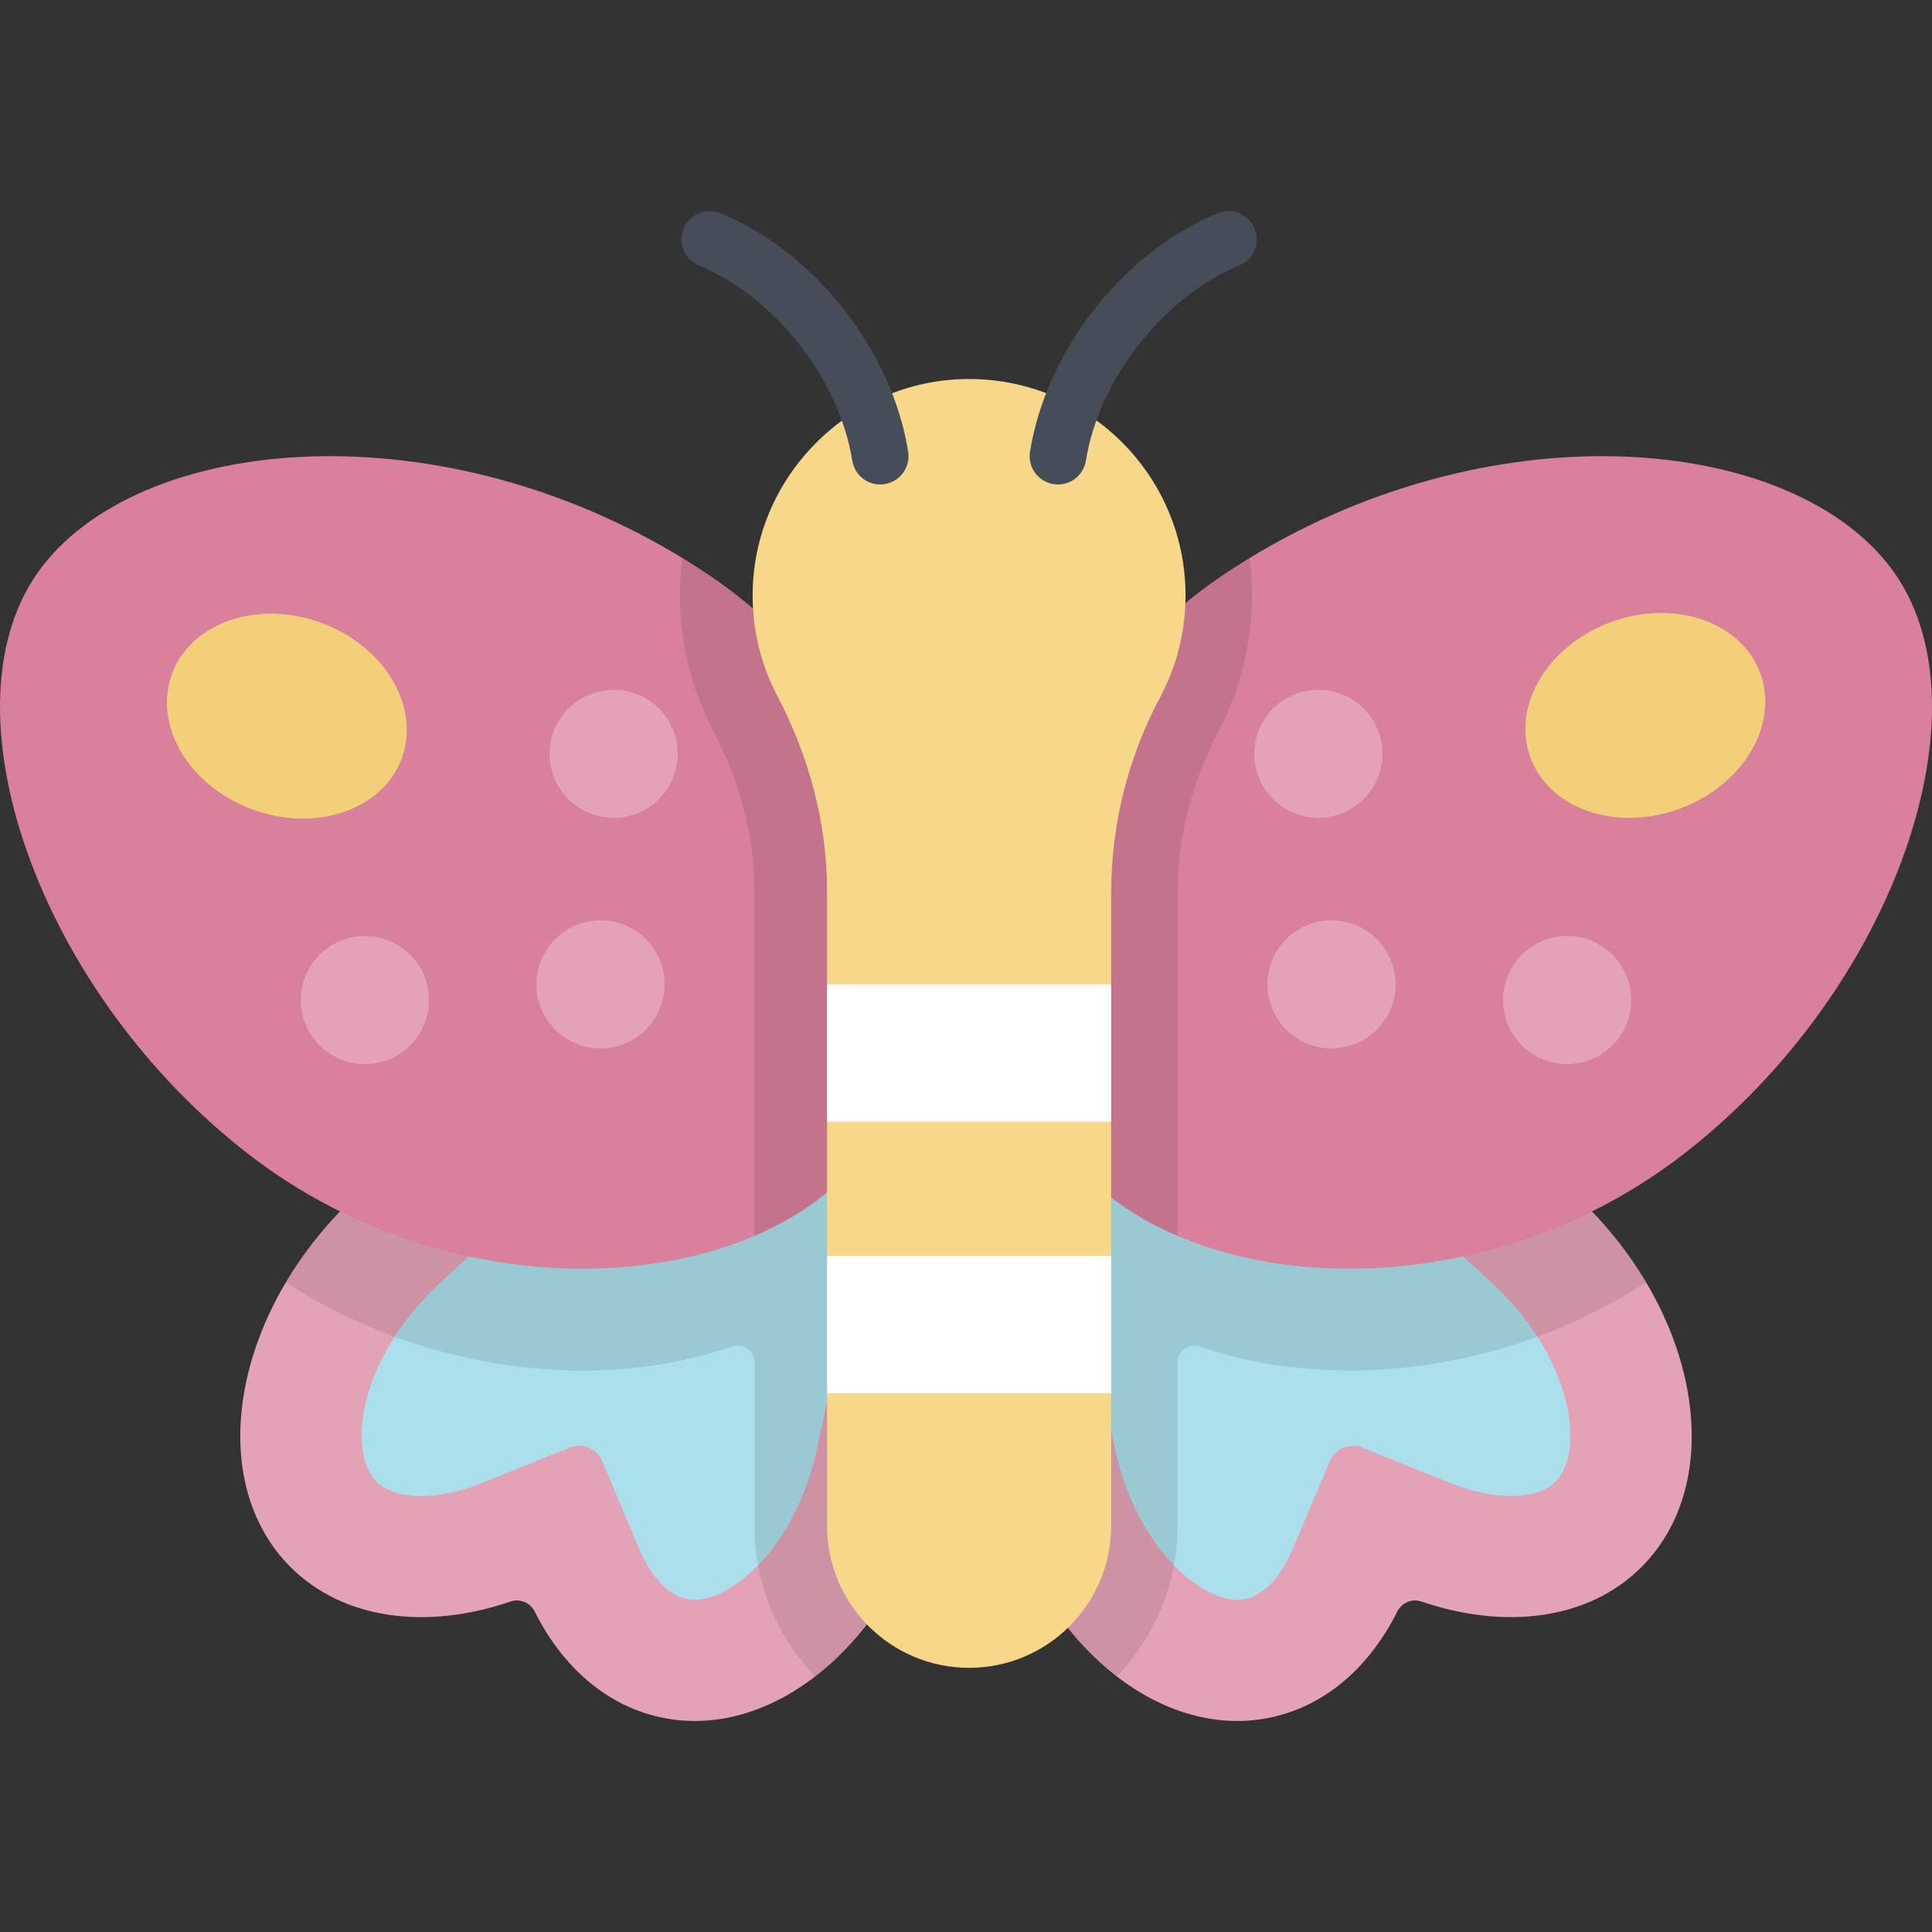 <?xml version="1.0" encoding="iso-8859-1"?>
<!-- Generator: Adobe Illustrator 19.0.0, SVG Export Plug-In . SVG Version: 6.00 Build 0)  -->
<svg version="1.1" id="Capa_1" xmlns="http://www.w3.org/2000/svg" xmlns:xlink="http://www.w3.org/1999/xlink" x="0px" y="0px"
	 viewBox="0 0 511.999 511.999" style="enable-background:new 0 0 511.999 511.999;" xml:space="preserve">
<rect x="0" y="0" width="511.999" height="511.999" fill="#333333" stroke="none"/>
<path style="fill:#E4A2B7;" d="M215.331,279.69c-50.013-14.398-66.684-14.398-123.67,39.767
	c-30.513,30.513-37.087,73.41-14.684,95.814c14.073,14.073,36.232,16.696,58.33,9.147c2.468-0.843,5.208,0.287,6.374,2.62
	c7.218,14.436,18.722,24.815,33.167,28.02c30.932,6.862,63.583-21.727,72.928-63.855
	C257.122,349.074,265.345,294.088,215.331,279.69z"/>
<path style="fill:#ABDFEB;" d="M184.142,423.971c-0.802,0-1.568-0.083-2.341-0.255c-6.826-1.514-11.004-9.864-12.484-13.383
	l-9.706-23.091c-1.418-3.372-5.281-4.981-8.673-3.612l-23.228,9.374c-5.594,2.258-11.158,3.451-16.089,3.451
	c-3.677,0-8.734-0.674-11.943-3.883c-7.252-7.252-5.203-30.337,14.417-50.147c34.14-32.411,47.449-38.762,58.872-38.762
	c7.991,0,32.281-9.334,47.028-5.088c8.869,2.553,0.172,18.178,2.052,31.094c2.268,15.589-1.563,36.339-5.61,54.58
	C210.687,410.166,193.987,423.971,184.142,423.971C184.142,423.971,184.143,423.971,184.142,423.971z"/>
<path style="fill:#D9809C;" d="M228.374,306.524c-27.892,36.229-105.856,42.967-162.221-0.428S-16.71,186.36,11.182,150.131
	s110.227-42.46,176.732,2.284C246.933,192.124,256.266,270.295,228.374,306.524z"/>
<g>
	<circle style="fill:#E4A2B7;" cx="162.62" cy="199.779" r="16.977"/>
	<circle style="fill:#E4A2B7;" cx="96.69" cy="265.019" r="16.977"/>
	<circle style="fill:#E4A2B7;" cx="159.14" cy="260.869" r="16.977"/>
</g>
<ellipse transform="matrix(0.343 -0.939 0.939 0.343 -128.237 196.144)" style="fill:#F4CF7A;" cx="76.081" cy="189.733" rx="26.362" ry="32.446"/>
<path style="opacity:0.1;enable-background:new    ;" d="M237.055,291.151c16.106-39.774,2.51-103.984-49.142-138.735
	c-2.338-1.573-4.697-3.076-7.071-4.524c-0.313,2.431-0.511,4.887-0.591,7.361c-0.433,13.384,2.606,26.686,8.788,38.465
	c7.125,13.576,10.891,28.251,10.891,42.44v91.364c-29.802,12.727-72.078,12.203-109.805-6.481
	c-5.682,5.921-10.483,12.273-14.371,18.829c38.589,24.967,84.823,28.653,118.189,16.972c2.926-1.024,5.986,1.117,5.986,4.216v43.291
	c0,15.478,6.137,29.54,16.091,39.914c14.773-11.39,26.691-30.229,31.756-53.062C255.434,356.681,262.33,313.532,237.055,291.151z"/>
<path style="fill:#E4A2B7;" d="M296.669,279.69c50.013-14.398,66.684-14.398,123.67,39.767
	c30.513,30.513,37.087,73.41,14.684,95.814c-14.073,14.073-36.233,16.696-58.33,9.147c-2.468-0.843-5.208,0.287-6.374,2.62
	c-7.218,14.436-18.722,24.815-33.167,28.02c-30.931,6.862-63.583-21.727-72.928-63.855
	C254.878,349.074,246.655,294.088,296.669,279.69z"/>
<path style="fill:#ABDFEB;" d="M327.858,423.971c0.802,0,1.568-0.083,2.341-0.255c6.826-1.514,11.004-9.864,12.484-13.383
	l9.706-23.091c1.418-3.372,5.281-4.981,8.673-3.612l23.228,9.374c5.594,2.258,11.158,3.451,16.089,3.451
	c3.677,0,8.734-0.674,11.943-3.883c7.252-7.252,5.203-30.337-14.417-50.147c-34.141-32.411-47.449-38.762-58.872-38.762
	c-7.991,0-32.281-9.334-47.028-5.088c-8.869,2.553-0.172,18.178-2.052,31.094c-2.268,15.589,1.563,36.339,5.61,54.58
	C301.313,410.166,318.013,423.971,327.858,423.971C327.858,423.971,327.857,423.971,327.858,423.971z"/>
<path style="fill:#D9809C;" d="M283.626,306.524c27.892,36.229,105.856,42.967,162.221-0.428s82.863-119.736,54.971-155.965
	s-110.227-42.46-176.732,2.284C265.067,192.124,255.734,270.295,283.626,306.524z"/>
<g>
	<circle style="fill:#E4A2B7;" cx="349.38" cy="199.779" r="16.977"/>
	<circle style="fill:#E4A2B7;" cx="415.31" cy="265.019" r="16.977"/>
	<circle style="fill:#E4A2B7;" cx="352.86" cy="260.869" r="16.977"/>
</g>
<ellipse transform="matrix(0.343 0.939 -0.939 0.343 464.67 -284.805)" style="fill:#F4CF7A;" cx="435.908" cy="189.734" rx="26.362" ry="32.446"/>
<path style="opacity:0.1;enable-background:new    ;" d="M274.945,291.151c-16.106-39.774-2.51-103.984,49.142-138.735
	c2.338-1.573,4.697-3.076,7.071-4.524c0.313,2.431,0.511,4.887,0.591,7.361c0.433,13.384-2.606,26.686-8.788,38.465
	c-7.125,13.576-10.891,28.251-10.891,42.44v91.364c29.802,12.727,72.078,12.203,109.805-6.481
	c5.682,5.921,10.483,12.273,14.371,18.829c-38.589,24.967-84.823,28.653-118.189,16.972c-2.926-1.024-5.986,1.117-5.986,4.216
	v43.291c0,15.478-6.137,29.54-16.091,39.914c-14.773-11.39-26.691-30.229-31.756-53.062
	C256.565,356.681,249.67,313.532,274.945,291.151z"/>
<path style="fill:#F7D88B;" d="M256,100.449c-30.431,0.424-55.527,25.035-56.513,55.453c-0.334,10.306,2.055,20.022,6.5,28.492
	c8.405,16.015,13.189,33.678,13.189,51.765v168.192c0,20.789,16.853,37.641,37.641,37.641l0,0c20.789,0,37.641-16.853,37.641-37.641
	V236.788c0-18.139,4.433-36.012,12.985-52.009c4.297-8.039,6.735-17.22,6.735-26.974C314.179,125.853,288.055,100.002,256,100.449z"
	/>
<g>
	<path style="fill:#464D59;" d="M233.259,128.391c-3.62,0-6.805-2.626-7.396-6.314c-3.47-21.663-20.558-43.414-40.63-51.719
		c-3.827-1.583-5.646-5.97-4.063-9.798c1.584-3.827,5.97-5.646,9.798-4.063c24.958,10.327,45.398,36.319,49.706,63.206
		c0.655,4.09-2.129,7.937-6.219,8.592C234.053,128.36,233.653,128.391,233.259,128.391z"/>
	<path style="fill:#464D59;" d="M280.376,128.391c-0.394,0-0.793-0.031-1.195-0.095c-4.09-0.655-6.874-4.502-6.219-8.592
		c4.307-26.888,24.746-52.879,49.706-63.207c3.827-1.586,8.213,0.236,9.797,4.063c1.584,3.828-0.234,8.214-4.063,9.798
		c-20.072,8.306-37.159,30.057-40.63,51.719C287.182,125.765,283.996,128.391,280.376,128.391z"/>
</g>
<g>
	<rect x="219.18" y="260.869" style="fill:#FFFFFF;" width="75.28" height="36.37"/>
	<rect x="219.18" y="332.849" style="fill:#FFFFFF;" width="75.28" height="36.37"/>
</g>
<g>
</g>
<g>
</g>
<g>
</g>
<g>
</g>
<g>
</g>
<g>
</g>
<g>
</g>
<g>
</g>
<g>
</g>
<g>
</g>
<g>
</g>
<g>
</g>
<g>
</g>
<g>
</g>
<g>
</g>
</svg>
